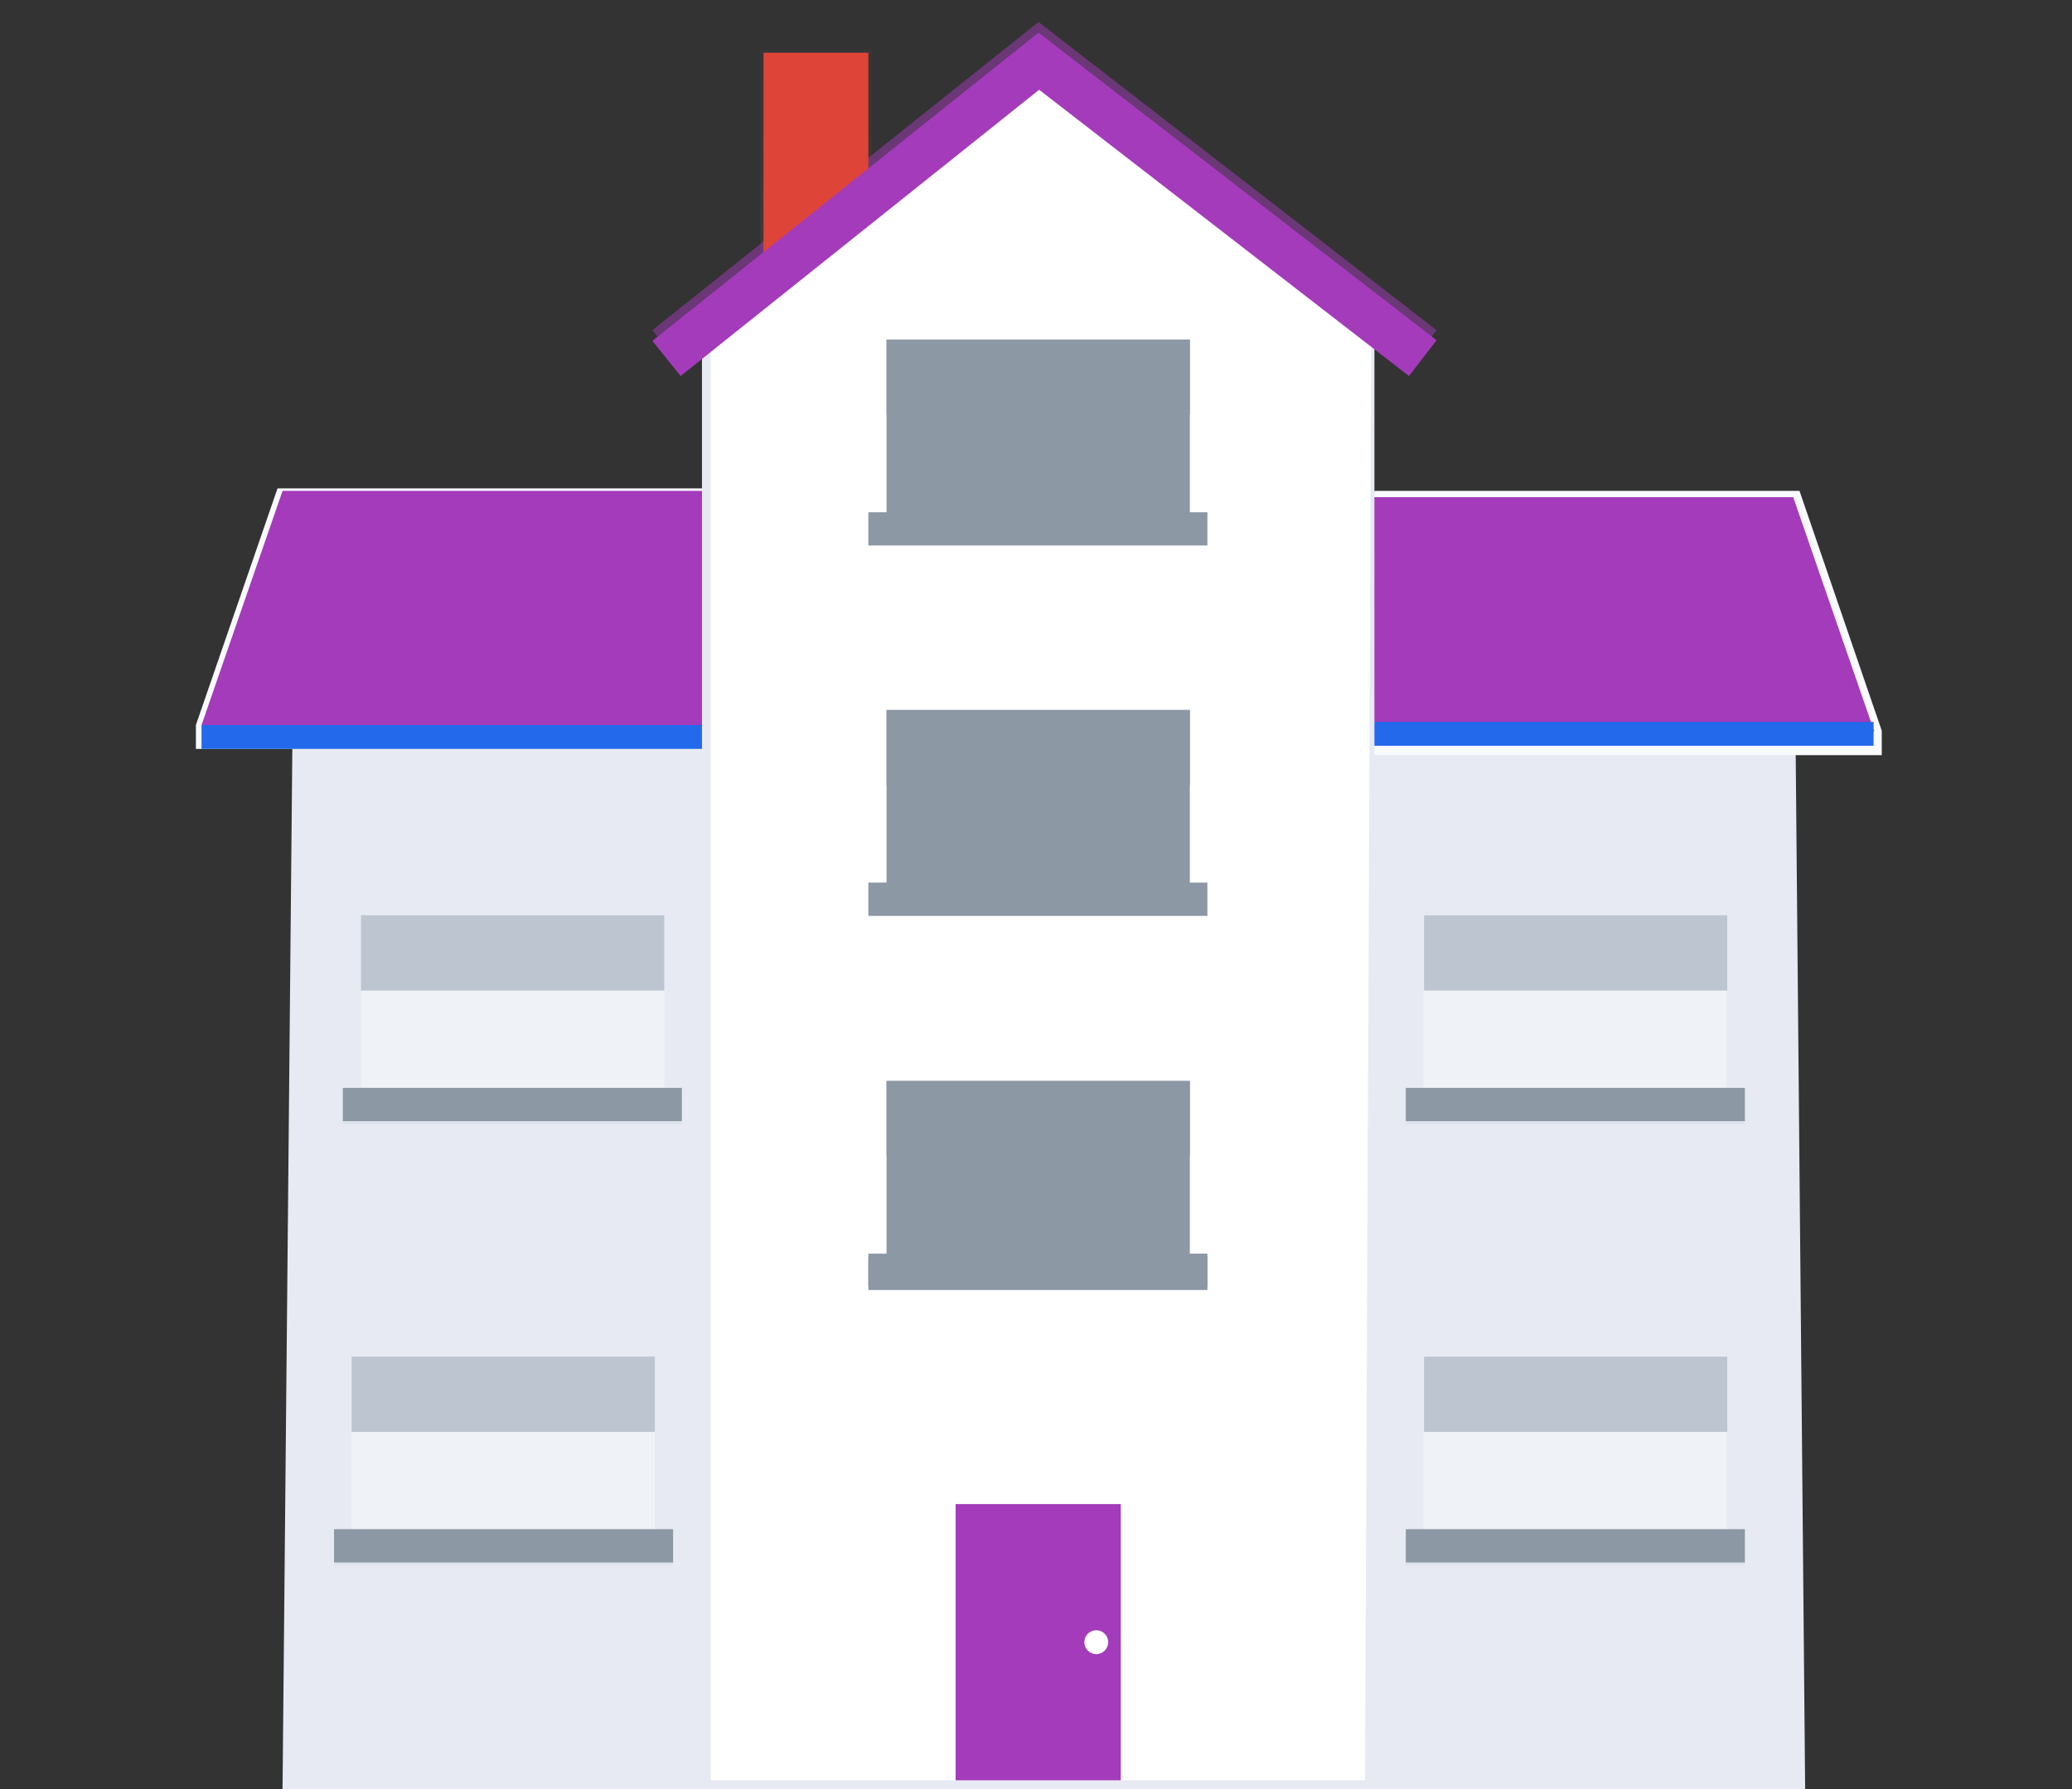 <svg width="330" height="285" viewBox="0 0 330 285" fill="none" xmlns="http://www.w3.org/2000/svg">
<rect x="0" y="0" width="330" height="285" fill="#333333" stroke="none"/>
<g clip-path="url(#clip0)">
<path d="M287.5 285H45L46.7 104.2L116 85.9H214.1L285.8 98.8L287.5 285Z" fill="#E7EAF3"/>
<g opacity="0.7">
<path opacity="0.7" d="M138.8 7.9H121.1V42.8H138.8V7.9Z" fill="url(#paint0_linear)"/>
</g>
<path d="M121.1 115.5V77.8H44.2L31.2 115.5V119.3H121.5V115.5H121.1Z" fill="#F8FAFD"/>
<path d="M121.1 115.5H32.1L45 78.2H121.1V115.5Z" fill="#A43BBB"/>
<path d="M121.5 115.5H32.1V119.3H121.5V115.5Z" fill="#2369EB"/>
<path d="M286.6 78.2H209.5V116.4H209.1V120.3H299.7V116.4L286.6 78.2Z" fill="#F8FAFD"/>
<path d="M209.5 79.2H285.6L298.5 116.5H209.5V79.2Z" fill="#A43BBB"/>
<path d="M298.4 115H209V118.8H298.4V115Z" fill="#2369EB"/>
<path opacity="0.5" d="M104.3 216.1H56V246.2H104.3V216.1Z" fill="#F8FAFD"/>
<path opacity="0.1" d="M107.2 244.1H53.2V249.4H107.2V244.1Z" fill="#8C98A4"/>
<path d="M107.2 243.6H53.2V248.9H107.2V243.6Z" fill="#8C98A4"/>
<path d="M104.3 216.1H56V228.1H104.3V216.1Z" fill="#BDC5D1"/>
<path opacity="0.5" d="M275 216.1H226.7V246.2H275V216.1Z" fill="#F8FAFD"/>
<path opacity="0.1" d="M277.9 244.1H223.9V249.4H277.9V244.1Z" fill="#8C98A4"/>
<path d="M277.9 243.6H223.9V248.9H277.9V243.6Z" fill="#8C98A4"/>
<path d="M275.1 216.1H226.8V228.1H275.1V216.1Z" fill="#BDC5D1"/>
<path opacity="0.5" d="M275 145.8H226.7V175.9H275V145.8Z" fill="#F8FAFD"/>
<path opacity="0.1" d="M277.9 173.8H223.9V179.1H277.9V173.8Z" fill="#8C98A4"/>
<path d="M277.9 173.3H223.9V178.6H277.9V173.3Z" fill="#8C98A4"/>
<path d="M275.1 145.8H226.8V157.8H275.1V145.8Z" fill="#BDC5D1"/>
<path opacity="0.5" d="M105.8 145.8H57.5V175.9H105.8V145.8Z" fill="#F8FAFD"/>
<path opacity="0.1" d="M108.6 173.8H54.6V179.1H108.6V173.8Z" fill="#8C98A4"/>
<path d="M108.6 173.3H54.6V178.6H108.6V173.3Z" fill="#8C98A4"/>
<path d="M105.8 145.8H57.5V157.8H105.8V145.8Z" fill="#BDC5D1"/>
<g opacity="0.7">
<path opacity="0.7" d="M224.4 58.2L165.5 12.6L108.4 58.2L103.9 52.6L165.4 3.5L228.8 52.6L224.4 58.2Z" fill="#A43BBB"/>
</g>
<path d="M138.3 8.4H121.6V42.8H138.3V8.4Z" fill="#DE4437"/>
<path d="M218.9 283.6H111.8V52.1L165.8 50L218.9 52.1V283.6Z" fill="#E7EAF3"/>
<path d="M217.4 283.6H113.2V51.2L165.3 12L218.4 52.7L217.4 283.6Z" fill="white"/>
<path d="M178.5 239.6H152.2V283.6H178.5V239.6Z" fill="#A43BBB"/>
<path d="M192.3 200.2H138.3V205.5H192.3V200.2Z" fill="#8C98A4"/>
<path d="M189.5 172.2H141.2V202.3H189.5V172.2Z" fill="#8C98A4"/>
<path d="M192.3 199.7H138.3V205H192.3V199.7Z" fill="#8C98A4"/>
<path d="M189.5 172.2H141.2V184.2H189.5V172.2Z" fill="#8C98A4"/>
<path d="M189.5 113.1H141.2V143.2H189.5V113.1Z" fill="#8C98A4"/>
<path d="M192.3 140.6H138.3V145.9H192.3V140.6Z" fill="#8C98A4"/>
<path d="M189.5 113.1H141.2V125.1H189.5V113.1Z" fill="#8C98A4"/>
<path d="M189.5 54.1H141.2V84.2H189.5V54.1Z" fill="#8C98A4"/>
<path d="M192.3 81.6H138.3V86.9H192.3V81.6Z" fill="#8C98A4"/>
<path d="M189.5 54.1H141.2V66.1H189.5V54.1Z" fill="#8C98A4"/>
<path d="M224.4 59.9L165.5 14.3L108.4 59.9L103.9 54.3L165.4 5.2L228.8 54.2L224.4 59.9Z" fill="#A43BBB"/>
<path d="M174.6 263.5C175.649 263.5 176.5 262.649 176.5 261.6C176.5 260.551 175.649 259.7 174.6 259.7C173.551 259.7 172.7 260.551 172.7 261.6C172.7 262.649 173.551 263.5 174.6 263.5Z" fill="white"/>
</g>
<defs>
<linearGradient id="paint0_linear" x1="129.95" y1="42.85" x2="129.95" y2="7.95" gradientUnits="userSpaceOnUse">
<stop stop-color="#808080" stop-opacity="0.25"/>
<stop offset="0.54" stop-color="#808080" stop-opacity="0.12"/>
<stop offset="1" stop-color="#808080" stop-opacity="0.1"/>
</linearGradient>
<clipPath id="clip0">
<rect width="330" height="285" fill="white"/>
</clipPath>
</defs>
</svg>
